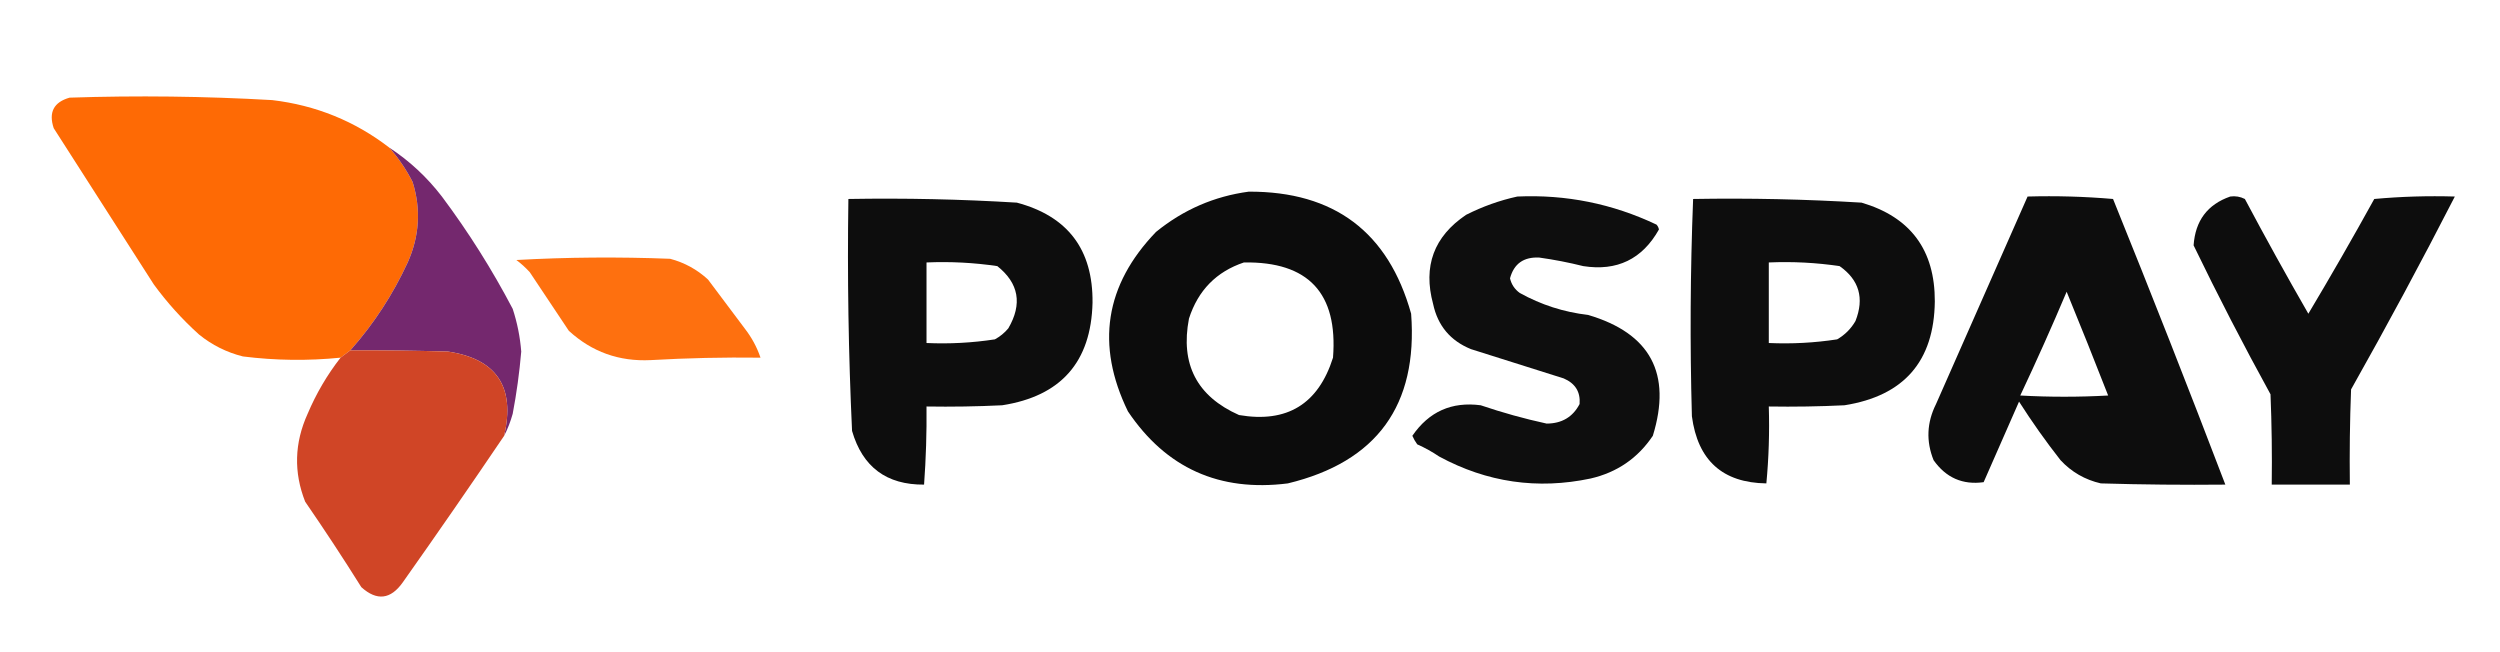 <?xml version="1.0" encoding="UTF-8"?>
<!DOCTYPE svg PUBLIC "-//W3C//DTD SVG 1.1//EN" "http://www.w3.org/Graphics/SVG/1.1/DTD/svg11.dtd">
<svg xmlns="http://www.w3.org/2000/svg" version="1.1" width="1024px" height="267px" style="shape-rendering:geometricPrecision; text-rendering:geometricPrecision; image-rendering:optimizeQuality; fill-rule:evenodd; clip-rule:evenodd" xmlns:xlink="http://www.w3.org/1999/xlink">
<g><path style="opacity:0.979" fill="#fe6701" d="M 159.5,60.5 C 163.202,64.72 166.369,69.387 169,74.5C 172.498,85.7 171.832,96.7 167,107.5C 160.898,120.724 153.065,132.724 143.5,143.5C 142.167,144.5 140.833,145.5 139.5,146.5C 126.157,147.841 112.824,147.674 99.5,146C 92.83,144.328 86.83,141.328 81.5,137C 74.593,130.764 68.427,123.931 63,116.5C 49.333,95.167 35.667,73.833 22,52.5C 19.838,46.012 22.005,41.846 28.5,40C 56.192,39.081 83.859,39.415 111.5,41C 129.386,43.122 145.386,49.622 159.5,60.5 Z"/></g>
<g><path style="opacity:0.95" fill="#000000" d="M 511.5,78.5 C 546.49,78.386 568.657,95.053 578,128.5C 580.813,166.011 563.979,189.178 527.5,198C 499.445,201.549 477.611,191.716 462,168.5C 448.751,141.253 452.585,116.753 473.5,95C 484.703,85.893 497.37,80.393 511.5,78.5 Z M 509.5,107.5 C 535.9,107.069 548.067,120.069 546,146.5C 539.97,165.538 527.137,173.371 507.5,170C 490.251,162.338 483.418,149.171 487,130.5C 490.719,118.949 498.219,111.283 509.5,107.5 Z"/></g>
<g><path style="opacity:0.942" fill="#000000" d="M 621.5,80.5 C 641.452,79.603 660.452,83.436 678.5,92C 679.022,92.561 679.355,93.228 679.5,94C 672.663,106.16 662.329,111.16 648.5,109C 642.561,107.515 636.561,106.348 630.5,105.5C 624.108,105.179 620.108,108.012 618.5,114C 619.083,116.499 620.416,118.499 622.5,120C 631.225,124.849 640.559,127.849 650.5,129C 676.014,136.526 684.847,153.026 677,178.5C 670.854,187.664 662.354,193.498 651.5,196C 629.757,200.599 609.091,197.599 589.5,187C 586.661,185.08 583.661,183.413 580.5,182C 579.707,180.915 579.04,179.748 578.5,178.5C 585.297,168.6 594.631,164.434 606.5,166C 615.371,169.013 624.371,171.513 633.5,173.5C 639.712,173.486 644.212,170.819 647,165.5C 647.399,160.538 645.232,157.038 640.5,155C 627.844,151.004 615.178,147.004 602.5,143C 594.071,139.571 588.904,133.404 587,124.5C 582.816,109.047 587.316,96.881 600.5,88C 607.295,84.571 614.295,82.071 621.5,80.5 Z"/></g>
<g><path style="opacity:0.949" fill="#000000" d="M 830.5,80.5 C 842.186,80.168 853.852,80.501 865.5,81.5C 881.235,120.378 896.568,159.378 911.5,198.5C 894.497,198.667 877.497,198.5 860.5,198C 854.002,196.503 848.502,193.337 844,188.5C 837.945,180.778 832.278,172.778 827,164.5C 822.167,175.5 817.333,186.5 812.5,197.5C 803.92,198.689 797.087,195.689 792,188.5C 788.877,180.742 789.21,173.075 793,165.5C 805.515,137.141 818.015,108.807 830.5,80.5 Z M 846.5,119.5 C 852.26,133.537 857.927,147.703 863.5,162C 851.5,162.667 839.5,162.667 827.5,162C 834.127,147.946 840.461,133.78 846.5,119.5 Z"/></g>
<g><path style="opacity:0.949" fill="#000000" d="M 913.5,80.5 C 915.604,80.201 917.604,80.534 919.5,81.5C 927.929,97.362 936.595,113.029 945.5,128.5C 954.738,113.032 963.738,97.365 972.5,81.5C 983.48,80.501 994.48,80.168 1005.5,80.5C 991.887,107.055 977.72,133.388 963,159.5C 962.5,172.496 962.333,185.496 962.5,198.5C 951.833,198.5 941.167,198.5 930.5,198.5C 930.667,186.162 930.5,173.829 930,161.5C 918.949,141.396 908.449,121.063 898.5,100.5C 899.188,90.405 904.188,83.739 913.5,80.5 Z"/></g>
<g><path style="opacity:0.949" fill="#000000" d="M 347.5,81.5 C 370.529,81.1 393.529,81.6 416.5,83C 437.389,88.569 447.722,102.236 447.5,124C 446.92,148.252 434.587,162.252 410.5,166C 400.172,166.5 389.839,166.666 379.5,166.5C 379.61,177.185 379.277,187.852 378.5,198.5C 363.116,198.617 353.283,191.284 349,176.5C 347.53,144.883 347.03,113.216 347.5,81.5 Z M 379.5,107.5 C 389.247,107.08 398.914,107.58 408.5,109C 417.326,116.019 418.826,124.519 413,134.5C 411.442,136.359 409.609,137.859 407.5,139C 398.248,140.417 388.915,140.917 379.5,140.5C 379.5,129.5 379.5,118.5 379.5,107.5 Z"/></g>
<g><path style="opacity:0.948" fill="#000000" d="M 693.5,81.5 C 716.529,81.1 739.529,81.6 762.5,83C 782.577,88.925 792.577,102.425 792.5,123.5C 792.201,147.975 779.868,162.141 755.5,166C 745.172,166.5 734.839,166.666 724.5,166.5C 724.82,177.082 724.487,187.582 723.5,198C 705.568,197.745 695.401,188.579 693,170.5C 692.175,140.762 692.342,111.095 693.5,81.5 Z M 724.5,107.5 C 734.247,107.08 743.914,107.58 753.5,109C 761.521,114.643 763.688,122.143 760,131.5C 758.167,134.667 755.667,137.167 752.5,139C 743.248,140.417 733.915,140.917 724.5,140.5C 724.5,129.5 724.5,118.5 724.5,107.5 Z"/></g>
<g><path style="opacity:0.975" fill="#71236b" d="M 159.5,60.5 C 167.752,65.916 174.918,72.582 181,80.5C 191.884,95.054 201.55,110.387 210,126.5C 211.865,132.19 213.032,138.023 213.5,144C 212.771,152.56 211.604,161.06 210,169.5C 209.1,172.718 207.933,175.718 206.5,178.5C 211.118,158.527 203.451,147.027 183.5,144C 169.969,143.609 156.636,143.442 143.5,143.5C 153.065,132.724 160.898,120.724 167,107.5C 171.832,96.7 172.498,85.7 169,74.5C 166.369,69.387 163.202,64.72 159.5,60.5 Z"/></g>
<g><path style="opacity:0.941" fill="#fe6700" d="M 211.5,106.5 C 232.329,105.337 253.329,105.171 274.5,106C 280.388,107.563 285.554,110.396 290,114.5C 295,121.167 300,127.833 305,134.5C 307.872,138.183 310.038,142.183 311.5,146.5C 296.488,146.311 281.488,146.644 266.5,147.5C 253.582,148.14 242.415,144.14 233,135.5C 227.667,127.5 222.333,119.5 217,111.5C 215.296,109.627 213.463,107.96 211.5,106.5 Z"/></g>
<g><path style="opacity:0.974" fill="#cf4121" d="M 143.5,143.5 C 156.636,143.442 169.969,143.609 183.5,144C 203.451,147.027 211.118,158.527 206.5,178.5C 192.887,198.62 179.054,218.62 165,238.5C 160.019,245.566 154.352,246.233 148,240.5C 140.582,228.662 132.915,216.996 125,205.5C 120.251,193.445 120.584,181.445 126,169.5C 129.531,161.166 134.031,153.499 139.5,146.5C 140.833,145.5 142.167,144.5 143.5,143.5 Z"/></g>
</svg>
